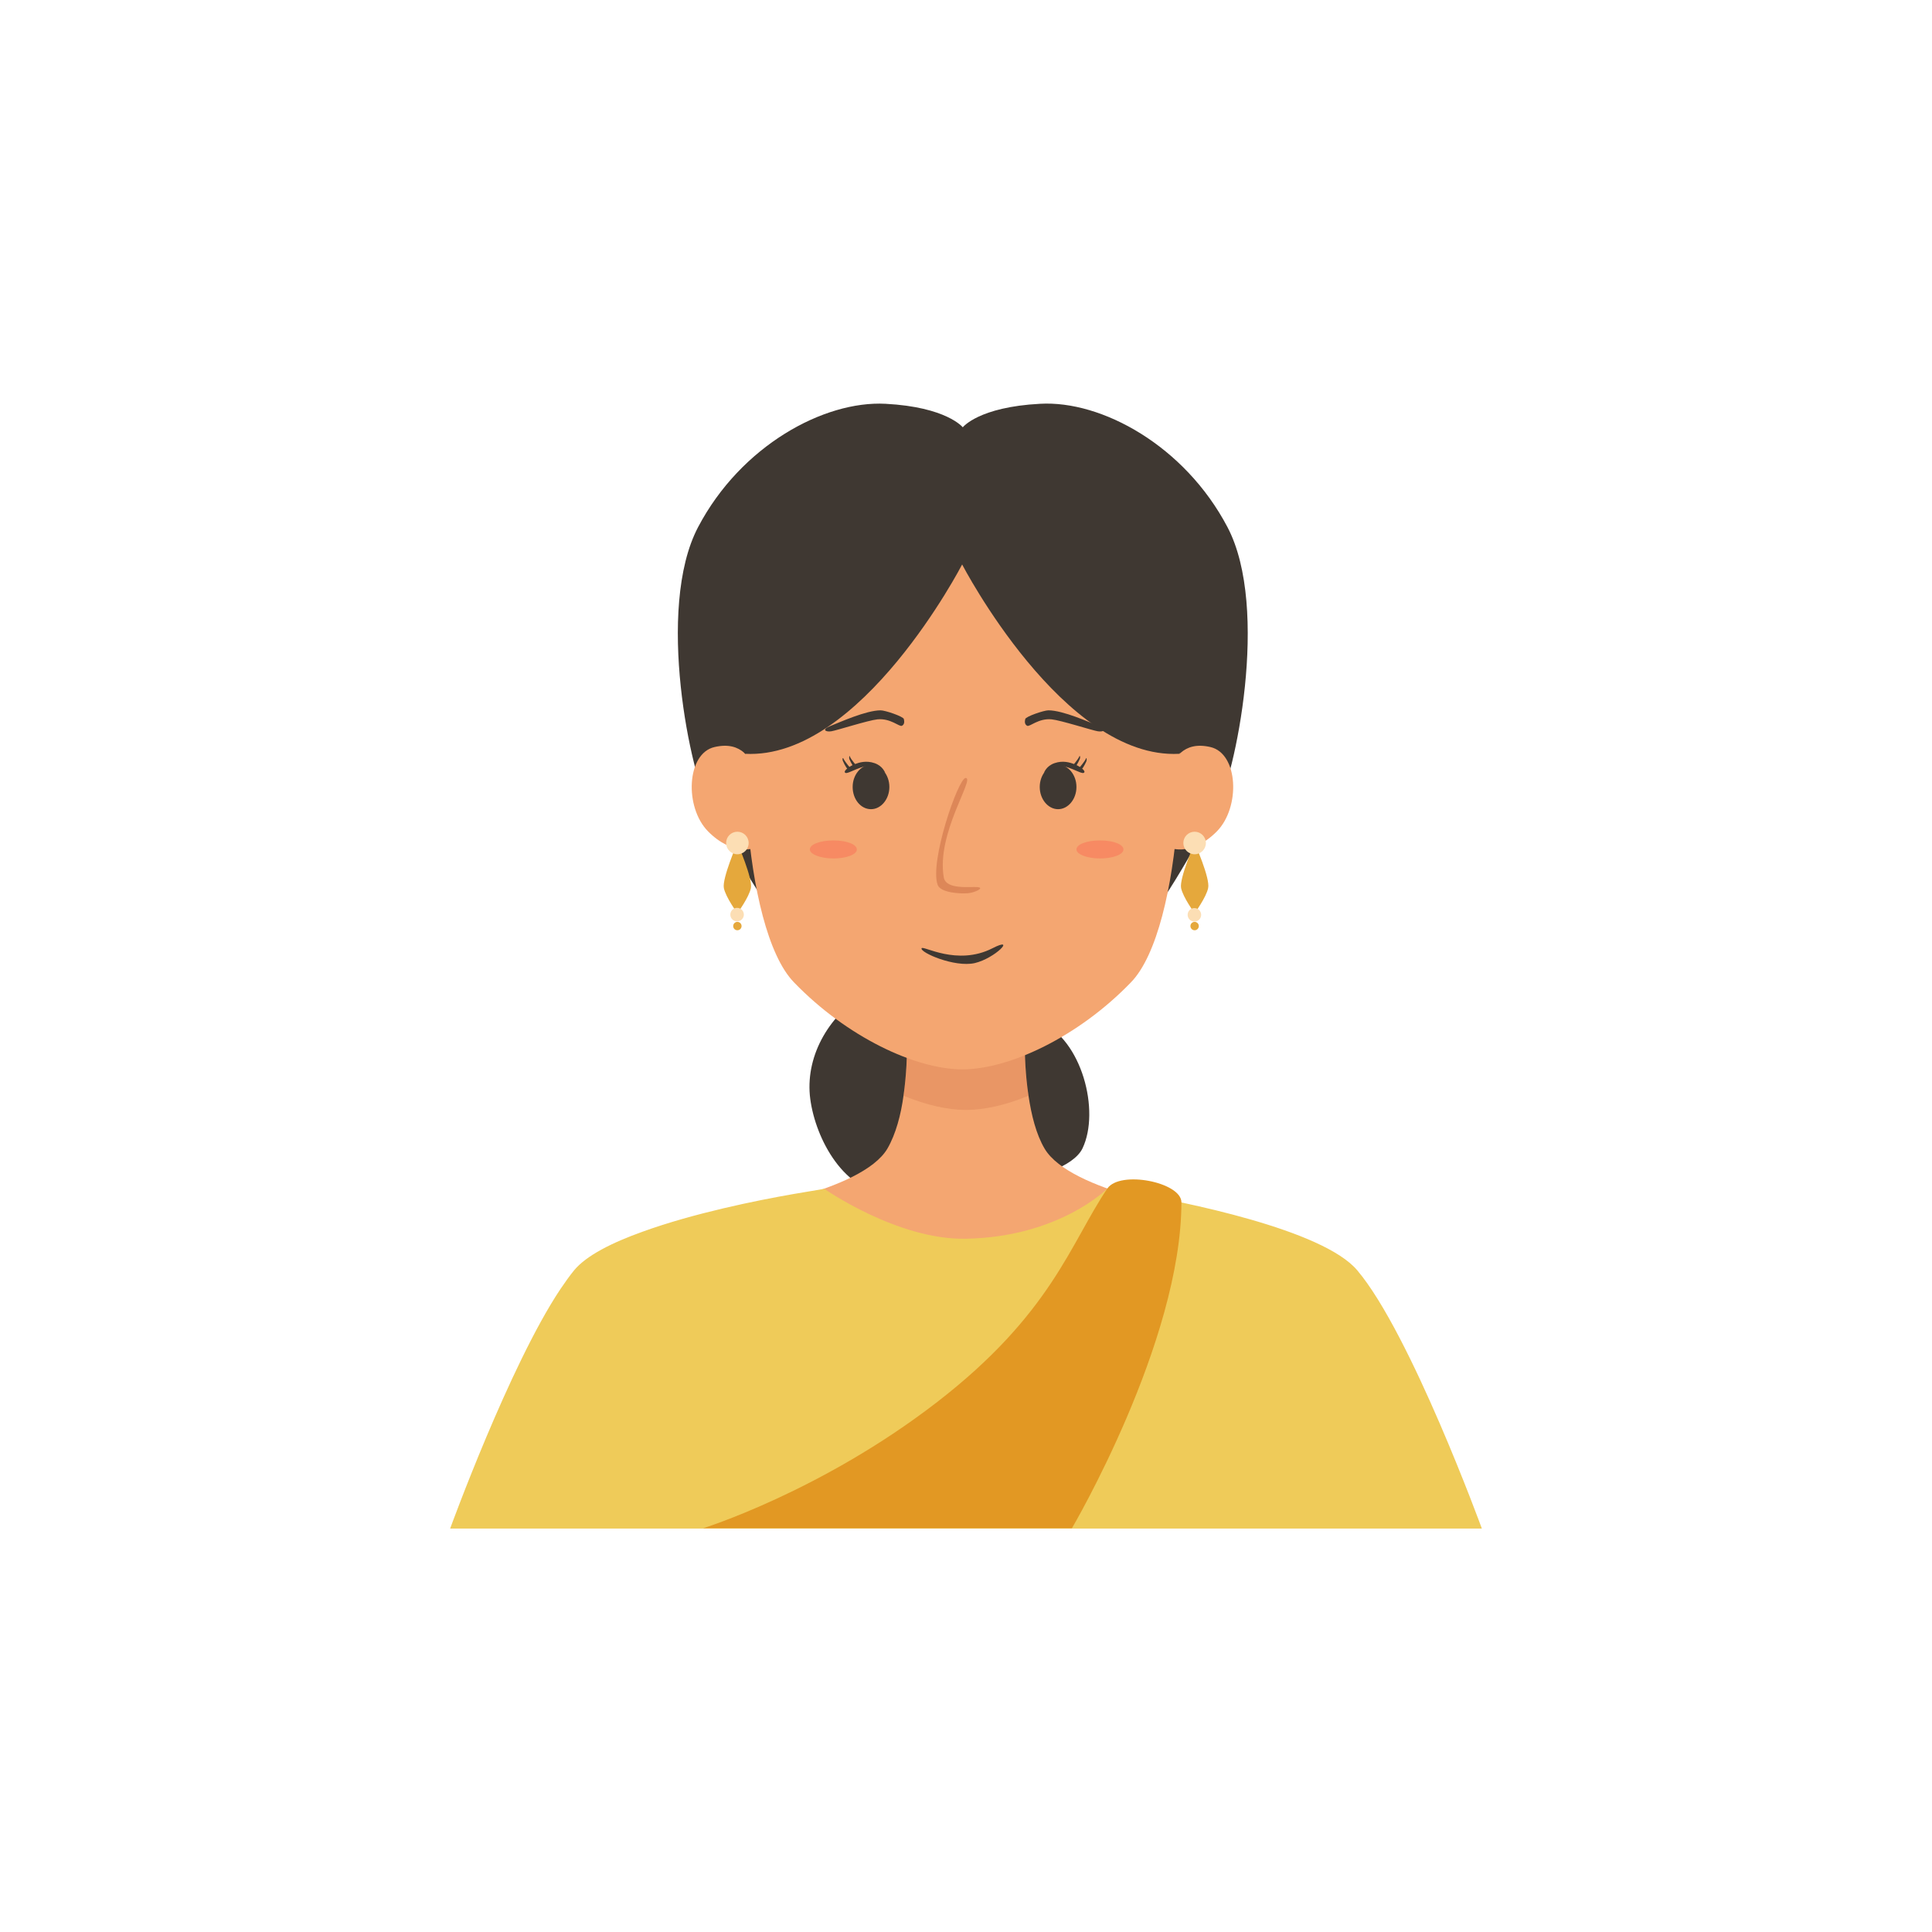 <?xml version="1.0" encoding="utf-8"?>
<!-- Generator: Adobe Illustrator 22.0.0, SVG Export Plug-In . SVG Version: 6.00 Build 0)  -->
<svg version="1.1" xmlns="http://www.w3.org/2000/svg" xmlns:xlink="http://www.w3.org/1999/xlink" x="0px" y="0px"
	 viewBox="0 0 600 600" style="enable-background:new 0 0 600 600;" xml:space="preserve">
<style type="text/css">
	.st0{fill:#35312F;}
	.st1{fill:#F4A671;}
	.st2{opacity:0.25;}
	.st3{fill:#C66940;}
	.st4{fill:#3F3832;}
	.st5{opacity:0.5;fill:#C66940;}
	.st6{fill:#FF3B3B;}
	.st7{fill:#D6D351;}
	.st8{fill:none;stroke:#EFBD41;stroke-width:0.5;stroke-miterlimit:10;}
	.st9{fill:#EFBD41;}
	.st10{opacity:0.25;fill:#FF3B3B;}
	.st11{fill:#6678CE;}
	.st12{fill:#FFFFFF;}
	.st13{fill:#EFCB59;}
	.st14{fill:#E5A83C;}
	.st15{fill:#FCDEB4;}
	.st16{fill:#E29823;}
	.st17{fill:#A55E2F;}
	.st18{fill:#ABD4ED;}
	.st19{fill:#54719B;}
	.st20{fill:#DD5150;}
	.st21{fill:#FCA518;}
	.st22{fill:#7C3C28;}
	.st23{fill:#E8EAF3;}
	.st24{fill:#EF8484;}
	.st25{fill:#4D628C;}
	.st26{fill:#6981A8;}
	.st27{fill:#C4BE47;}
	.st28{fill:#60422B;}
	.st29{fill:#D36737;}
	.st30{fill:#C6BF44;}
	.st31{fill:#996D3C;}
	.st32{fill:#F9A61A;}
	.st33{fill:#665431;}
	.st34{fill:#CC6140;}
	.st35{fill:#49564A;}
	.st36{fill:#E2774D;}
	.st37{opacity:0.25;fill:#C66940;}
	.st38{fill:#E5BB67;}
	.st39{fill:#756052;}
	.st40{fill:#E89874;}
	.st41{fill:#965640;}
	.st42{fill:#995F3F;}
	.st43{fill:#E5B155;}
	.st44{fill:#C94845;}
	.st45{fill:#913A3A;}
	.st46{fill:#5B483B;}
	.st47{fill:#373F47;}
	.st48{fill:#EAB3A4;}
	.st49{fill:#3A3733;}
	.st50{fill:#527064;}
	.st51{fill:#C7BCE8;}
	.st52{fill:#B78C69;}
	.st53{fill:#D3A479;}
	.st54{fill:#4F4D49;}
	.st55{fill:#A89F91;}
	.st56{fill:#F7AAA1;}
	.st57{fill:#726358;}
	.st58{fill:#AFADAA;}
	.st59{fill:#585D7F;}
	.st60{fill:#686E8E;}
	.st61{fill:#AF754A;}
	.st62{fill:#A55E73;}
	.st63{fill:#CC503B;}
	.st64{fill:#EFE4CA;}
	.st65{fill:#E0CEA9;}
	.st66{fill:#475B5E;}
	.st67{fill:#5F7B82;}
	.st68{fill:#73969B;}
</style>
<g id="Girl_01">
</g>
<g id="Girl_02">
</g>
<g id="Girl_03">
	<g>
		<g>
			<path class="st4" d="M270.5,307.2c-13.1,7.6-20.1,20.4-19,32.9c1.2,12.4,9.9,29.3,23.4,30.5c13.5,1.2,55.8-2.4,61.3-14
				c5.5-11.6-0.2-33.7-13.2-39.3C310,311.6,270.5,307.2,270.5,307.2z"/>
		</g>
		<g>
			<path class="st4" d="M381.2,163.7c-13.3-25.3-39.1-39.4-58.2-38.3c-19.1,1-24,7.3-24,7.3s-5-6.3-24-7.3
				c-19.1-1-44.9,13-58.2,38.3c-13.3,25.3-2.3,77.4,3.7,87.7c6,10.3,19.3,35.3,25.6,38.2c6.3,2.9,53-3.7,53-3.7s46.8,6.5,53,3.7
				c6.3-2.9,19.6-27.9,25.6-38.2C383.5,241.2,394.5,189,381.2,163.7z"/>
		</g>
		<g>
			<path class="st1" d="M372.7,376.2c-18.5,16-72.7,14.4-72.7,14.4s-54.2,1.6-72.7-14.4c0,0,40.3-5.9,48.3-19.5
				c2.6-4.5,4.2-10.5,5-16.5c1.8-12.4,0.9-25.1,0.9-25.1h37c0,0-1,12.6,0.9,25.1c0.9,6.1,2.4,12.1,5,16.5
				C332.4,370.3,372.7,376.2,372.7,376.2z"/>
		</g>
		<g class="st2">
			<path class="st3" d="M319.4,340.3c-7,2.9-13.7,4.4-19.4,4.4s-12.3-1.5-19.4-4.4c1.8-12.4,0.9-25.1,0.9-25.1h37
				C318.5,315.2,317.5,327.8,319.4,340.3z"/>
		</g>
		<g>
			<path class="st1" d="M361.8,203.3c-16.4-33-62.9-33-62.9-33s-46.5,0-62.9,33c-8.2,16.6-5.8,85,10.6,101.8
				c16.3,16.9,37.7,27,52.3,27c14.5,0,36-10.1,52.3-27C367.6,288.3,370,220,361.8,203.3z"/>
		</g>
		<g>
			<g>
				<g>
					<g>
						<g>
							<path class="st4" d="M276.2,244.4c0,3.8-2.6,6.9-5.7,6.9c-3.2,0-5.7-3.1-5.7-6.9c0-3.8,2.6-6.9,5.7-6.9
								C273.6,237.5,276.2,240.6,276.2,244.4z"/>
						</g>
						<g>
							<path class="st4" d="M262.5,240c0.8,0.6,5.4-2.8,8.4-2c2.3,0.6,4.1,2.1,4,2c-0.1-0.1-0.7-2.1-3.3-3c-2.6-0.9-4.8-0.2-6.1,0.3
								C264.1,237.8,261.7,239.4,262.5,240z"/>
						</g>
						<g>
							<path class="st4" d="M261.8,236.4c0.6,1.3,1.3,2.7,2,2.7c0.7,0,0.7-0.3,0.4-0.5c-0.2-0.1-1.9-2.2-2.2-2.9
								C261.7,235,261.5,235.8,261.8,236.4z"/>
						</g>
						<g>
							<path class="st4" d="M263.8,235.8c0.6,1.3,1.3,2.7,2,2.7c0.7,0,0.7-0.3,0.4-0.5c-0.2-0.1-1.9-2.2-2.2-2.9
								C263.8,234.3,263.6,235.2,263.8,235.8z"/>
						</g>
					</g>
					<g>
						<path class="st4" d="M258.2,227.1c1.8-0.3,11.4-3.4,14.3-3.7c4.1-0.4,6.8,2.4,7.6,2c0.8-0.4,0.8-1.3,0.6-2.1
							c-0.2-0.8-5.8-2.7-7.2-2.7c-4.5,0-12.7,3.7-15.7,4.9C255,226.6,256.5,227.4,258.2,227.1z"/>
					</g>
				</g>
			</g>
			<g>
				<g>
					<g>
						<g>
							<path class="st4" d="M322.9,244.4c0,3.8,2.6,6.9,5.7,6.9s5.7-3.1,5.7-6.9c0-3.8-2.6-6.9-5.7-6.9S322.9,240.6,322.9,244.4z"/>
						</g>
						<g>
							<path class="st4" d="M336.6,240c-0.8,0.6-5.4-2.8-8.4-2c-2.3,0.6-4.1,2.1-4,2c0.1-0.1,0.7-2.1,3.3-3c2.6-0.9,4.8-0.2,6.1,0.3
								C335,237.8,337.5,239.4,336.6,240z"/>
						</g>
						<g>
							<path class="st4" d="M337.4,236.4c-0.6,1.3-1.3,2.7-2,2.7c-0.7,0-0.7-0.3-0.4-0.5c0.2-0.1,1.9-2.2,2.2-2.9
								C337.4,235,337.6,235.8,337.4,236.4z"/>
						</g>
						<g>
							<path class="st4" d="M335.3,235.8c-0.6,1.3-1.3,2.7-2,2.7c-0.7,0-0.7-0.3-0.4-0.5c0.2-0.1,1.9-2.2,2.2-2.9
								C335.4,234.3,335.6,235.2,335.3,235.8z"/>
						</g>
					</g>
					<g>
						<path class="st4" d="M340.9,227.1c-1.8-0.3-11.4-3.4-14.3-3.7c-4.1-0.4-6.8,2.4-7.6,2c-0.8-0.4-0.8-1.3-0.6-2.1
							c0.2-0.8,5.8-2.7,7.2-2.7c4.5,0,12.7,3.7,15.7,4.9C344.2,226.6,342.7,227.4,340.9,227.1z"/>
					</g>
				</g>
			</g>
		</g>
		<g>
			<path class="st5" d="M299.9,241.6c3,0-9.2,17.2-6.8,30.9c0.7,3.9,8.3,2.8,10.5,3c2.3,0.2-0.8,1.7-3,1.9c-2.3,0.2-8.5-0.1-9.4-2.6
				C288.6,267.7,297.6,241.6,299.9,241.6z"/>
		</g>
		<g>
			<path class="st4" d="M286.2,294.5c0.4-1,11,5.6,22,0c7.6-3.9,0.9,3.1-5.5,4.6C296.4,300.5,285.7,295.8,286.2,294.5z"/>
		</g>
		<g>
			<g>
				<path class="st10" d="M266.1,263.8c0,1.6-3.3,2.8-7.3,2.8c-4,0-7.3-1.3-7.3-2.8c0-1.6,3.3-2.8,7.3-2.8
					C262.9,261,266.1,262.2,266.1,263.8z"/>
			</g>
			<g>
				<path class="st10" d="M348.9,263.8c0,1.6-3.3,2.8-7.3,2.8c-4,0-7.3-1.3-7.3-2.8c0-1.6,3.3-2.8,7.3-2.8
					C345.7,261,348.9,262.2,348.9,263.8z"/>
			</g>
		</g>
		<g>
			<path class="st1" d="M235.7,240.2c-2.5-4.2-5.1-10.2-13.8-8.2s-9.4,18.7-2,26.2c7.4,7.5,15.5,6.5,17.5,2.7
				C239.3,256.9,235.7,240.2,235.7,240.2z"/>
		</g>
		<g>
			<path class="st13" d="M460.2,474.7H139.8c0,0,18.4-50.6,34.2-74.3c1.5-2.2,2.9-4.2,4.3-5.9c3.8-4.6,11.8-8.6,21.3-12
				c15.7-5.7,35.4-9.7,46.9-11.7c5.8-1,9.5-1.6,9.5-1.6s22.7,15.9,43.9,15.5c29-0.5,43.9-15.5,43.9-15.5s2.6,0.4,6.8,1.1
				c16.9,2.9,60.2,11.5,70.9,24.2C438.1,414.1,460.2,474.7,460.2,474.7z"/>
		</g>
		<g>
			<path class="st1" d="M362.1,240.2c2.5-4.2,5.1-10.2,13.8-8.2s9.4,18.7,2,26.2c-7.4,7.5-15.5,6.5-17.5,2.7
				C358.6,256.9,362.1,240.2,362.1,240.2z"/>
		</g>
		<g>
			<path class="st4" d="M370.6,204.7c-4-18.4-35-43.1-51.2-51.1c-16.2-8.1-20.5,0-20.5,0s-4.3-8.1-20.5,0
				c-16.2,8.1-47.2,32.7-51.2,51.1c-4,18.4,4.2,29.4,4.2,29.4c36,1.9,67.4-58.8,67.4-58.8s31.5,60.7,67.4,58.8
				C366.3,234.1,374.6,223.1,370.6,204.7z"/>
		</g>
		<g>
			<g>
				<path class="st14" d="M229,261.8c0,0-4.8,11-4.2,14c0.6,2.9,4.2,7.8,4.2,7.8s3.6-4.9,4.2-7.8C233.8,272.8,229,261.8,229,261.8z"
					/>
			</g>
			<g>
				
					<ellipse transform="matrix(0.16 -0.987 0.987 0.16 -88.137 464.606)" class="st15" cx="229" cy="284.1" rx="2.1" ry="2.1"/>
			</g>
			<g>
				<circle class="st14" cx="229" cy="287.6" r="1.3"/>
			</g>
			<g>
				<circle class="st15" cx="229" cy="261.8" r="3.5"/>
			</g>
		</g>
		<g>
			<g>
				<path class="st14" d="M371,261.8c0,0-4.8,11-4.2,14c0.6,2.9,4.2,7.8,4.2,7.8s3.6-4.9,4.2-7.8C375.9,272.8,371,261.8,371,261.8z"
					/>
			</g>
			<g>
				
					<ellipse transform="matrix(0.16 -0.987 0.987 0.16 31.166 604.83)" class="st15" cx="371" cy="284.1" rx="2.1" ry="2.1"/>
			</g>
			<g>
				<circle class="st14" cx="371" cy="287.6" r="1.3"/>
			</g>
			<g>
				<circle class="st15" cx="371" cy="261.8" r="3.5"/>
			</g>
		</g>
		<g>
			<path class="st16" d="M343.9,369.1c-11.5,17-17.3,38.9-53.1,66.5s-72.4,39-72.4,39h114.5c0,0,34-57.8,34-101.3
				C366.7,367.1,347.8,363.4,343.9,369.1z"/>
		</g>
	</g>
</g>
<g id="Girl_04">
</g>
<g id="Girl_05">
</g>
<g id="Boy_01">
</g>
<g id="Boy_02">
</g>
<g id="Boy_03">
</g>
<g id="Boy_04">
</g>
<g id="Boy_05">
</g>
<g id="Girl_06">
</g>
<g id="Girl_07">
</g>
<g id="Girl_08">
</g>
<g id="Girl_09">
</g>
<g id="Girl_10">
</g>
<g id="Boy_06">
</g>
<g id="Boy_07">
</g>
<g id="Boy_08">
</g>
<g id="Boy_09">
</g>
<g id="Boy_10">
</g>
</svg>
